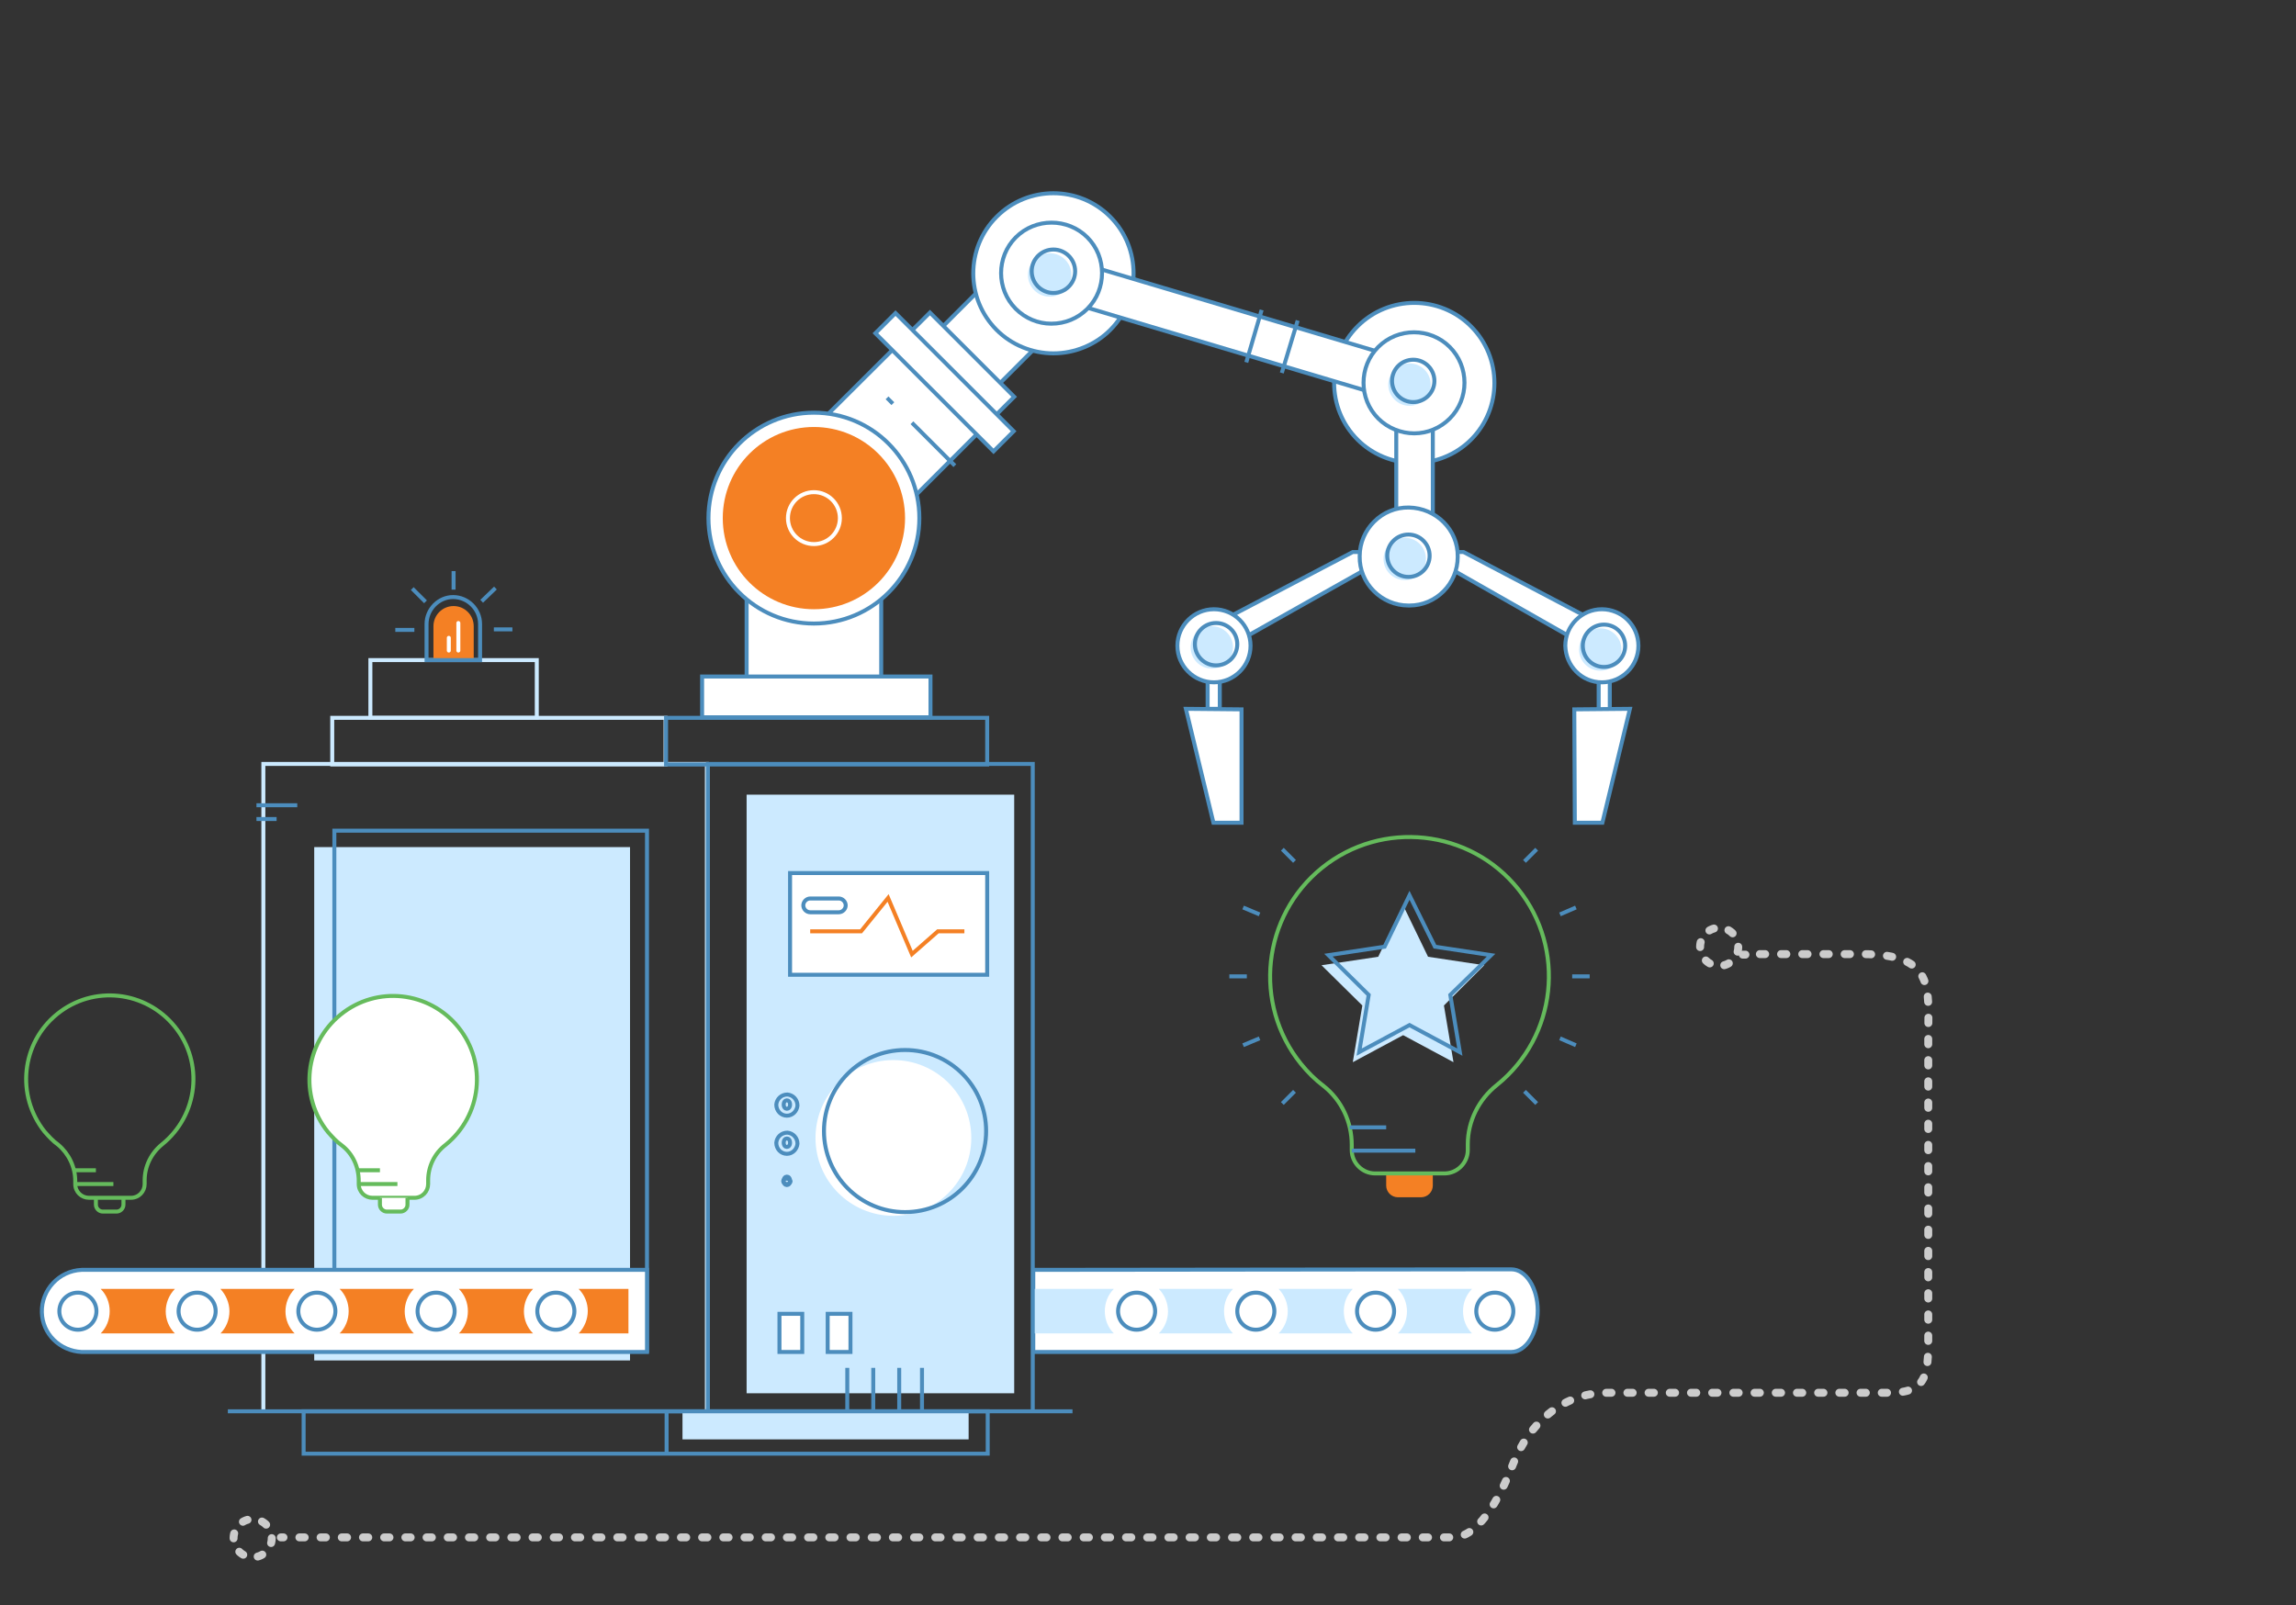 <?xml version="1.0" encoding="utf-8"?>
<!-- Generator: Adobe Illustrator 21.0.0, SVG Export Plug-In . SVG Version: 6.00 Build 0)  -->
<svg version="1.1" id="Layer_1" xmlns="http://www.w3.org/2000/svg" xmlns:xlink="http://www.w3.org/1999/xlink" x="0px" y="0px"
	 viewBox="0 0 433.3 303" style="enable-background:new 0 0 433.3 303;" xml:space="preserve">
<rect x="0" y="0" width="433.3" height="303" fill="#333333" stroke="none"/>
<style type="text/css">
	.st0{fill:#FFFFFF;stroke:#4C8DBD;stroke-width:0.75;stroke-miterlimit:10;}
	.st1{fill:#CCEAFF;}
	.st2{fill:none;stroke:#CCEAFF;stroke-width:0.75;stroke-miterlimit:10;}
	.st3{fill:none;stroke:#4C8DBD;stroke-width:0.75;stroke-miterlimit:10;}
	.st4{fill:#F48024;}
	.st5{fill:none;stroke:#FFFFFF;stroke-width:0.75;stroke-miterlimit:10;}
	.st6{fill:none;stroke:#F48024;stroke-width:0.75;stroke-miterlimit:10;}
	.st7{fill:none;stroke:#FFFFFF;stroke-width:0.75;stroke-linecap:round;stroke-linejoin:round;}
	.st8{fill:#FFFFFF;}
	.st9{fill:none;stroke:#65BB5C;stroke-width:0.75;stroke-miterlimit:10;}
	.st10{fill:#FFFFFF;stroke:#65BB5C;stroke-width:0.75;stroke-miterlimit:10;}
	.st11{fill:none;stroke:#CCCCCC;stroke-width:1.5;stroke-linecap:round;stroke-miterlimit:10;}
	.st12{fill:none;stroke:#CCCCCC;stroke-width:1.5;stroke-linecap:round;stroke-miterlimit:10;stroke-dasharray:1,3;}
	.st13{fill:none;stroke:#CCCCCC;stroke-width:1.5;stroke-linecap:round;stroke-miterlimit:10;stroke-dasharray:0.94,2.82;}
</style>
<title>Home Page Illustrations</title>
<g id="Layer_1_1_">
	<path class="st0" d="M195,239.7v15.5h90.2c2.8,0,5-3.5,5-7.8s-2.2-7.8-5-7.8L195,239.7z"/>
	<circle class="st0" cx="282.1" cy="247.5" r="3.5"/>
	<circle class="st0" cx="237" cy="247.5" r="3.5"/>
	<circle class="st0" cx="259.6" cy="247.5" r="3.5"/>
	<circle class="st0" cx="214.5" cy="247.5" r="3.5"/>
	<path class="st1" d="M208.5,247.5c0,1.6,0.6,3.1,1.7,4.2H195v-8.4h15.2C209.1,244.4,208.5,245.9,208.5,247.5z"/>
	<path class="st1" d="M231,247.5c0,1.6,0.6,3.1,1.7,4.2h-14c2.3-2.3,2.3-6,0-8.4h14C231.6,244.4,231,245.9,231,247.5z"/>
	<path class="st1" d="M253.6,247.5c0,1.6,0.6,3.1,1.7,4.2h-14c2.3-2.3,2.3-6,0-8.4h14C254.2,244.4,253.6,245.9,253.6,247.5z"/>
	<path class="st1" d="M276.1,247.5c0,1.6,0.6,3.1,1.7,4.2h-14c2.3-2.3,2.3-6,0-8.4h14C276.7,244.4,276.1,245.9,276.1,247.5z"/>
	<path class="st0" d="M140.9,105.3c0-18.2,25.4-18.2,25.4,0v25.4h-25.4V105.3z"/>
	<rect x="69.9" y="124.6" class="st2" width="31.4" height="10.9"/>
	<path class="st0" d="M175.6,127.7h-43.1v7.7h43.1V127.7z"/>
	<path class="st0" d="M256.2,83c-5.9-5.9-5.9-15.5,0-21.4c5.9-5.9,15.5-5.9,21.4,0c5.9,5.9,5.9,15.5,0,21.4
		c-2.8,2.8-6.7,4.4-10.7,4.4C262.9,87.4,259,85.8,256.2,83z"/>
	
		<rect x="175.9" y="54.9" transform="matrix(0.707 -0.707 0.707 0.707 10.798 151.126)" class="st0" width="23.9" height="15.2"/>
	<path class="st0" d="M188.1,62.3c-5.9-5.9-5.9-15.5,0-21.4s15.5-5.9,21.4,0c5.9,5.9,5.9,15.5,0,21.4c-2.8,2.8-6.7,4.4-10.7,4.4
		C194.8,66.7,190.9,65.1,188.1,62.3z"/>
	<path class="st0" d="M175.5,59L148,86.4c-3.2,2.9-4.1,7.5-2.4,11.4c1.9,4.5,6.5,7.8,11,7.8c2.8,0,5.4-1.2,7.4-3.3l27.4-27.4
		L175.5,59z"/>
	<path class="st0" d="M169,59.1l-3.8,3.8l22.3,22.3l3.8-3.8L169,59.1z"/>
	<path class="st0" d="M133.7,97.8c0-11,8.9-19.9,19.9-19.9s19.9,8.9,19.9,19.9s-8.9,19.9-19.9,19.9
		C142.6,117.7,133.7,108.8,133.7,97.8z"/>
	<path class="st2" d="M133.4,266.4V144.2H49.7v122.2"/>
	<path class="st3" d="M194.9,266.4V144.2h-61.3v122.2"/>
	<rect x="59.3" y="159.9" class="st1" width="59.6" height="96.9"/>
	<path class="st3" d="M122.1,156.8h-59V255h59V156.8z"/>
	<path class="st3" d="M186.3,266.4H57.3v8h129.1V266.4z"/>
	<path class="st2" d="M125.6,135.5H62.7v8.8h62.9L125.6,135.5z"/>
	<path class="st0" d="M195.8,52c-0.2,1.6,0.6,3.6,3.4,4.3l65.5,19.5c0.6,0.2,1.2,0.3,1.8,0.3c1.9,0,3.6-1.5,3.7-3.4
		c0.2-1.6-0.6-3.6-3.4-4.3l-65.5-19.5c-0.6-0.2-1.2-0.3-1.8-0.3C197.6,48.6,196,50.1,195.8,52z"/>
	<rect x="263.5" y="80.9" class="st0" width="6.9" height="21.9"/>
	<path class="st0" d="M258.7,106.9h3.7l2.1-2.7h-9.2l-24.8,13v5.6l27.7-15.6C258.3,107,258.5,106.9,258.7,106.9L258.7,106.9z"/>
	<path class="st0" d="M227.9,125.9v7.9h2.3v-7.9H227.9z"/>
	<polygon class="st0" points="229,155.3 234.3,155.3 234.3,133.9 223.8,133.8 	"/>
	<path class="st0" d="M229.1,128.8c-3.8,0-6.9-3.1-6.9-6.9s3.1-6.9,6.9-6.9s6.9,3.1,6.9,6.9C236,125.7,232.9,128.8,229.1,128.8z"/>
	<path class="st0" d="M276.2,104.2H267l2,2.7h3.7c0.2,0,0.5,0.1,0.6,0.2l27.6,15.7v-5.6L276.2,104.2z"/>
	<path class="st0" d="M303.8,127.1h-2.1v7.2h2.1V127.1z"/>
	<polygon class="st0" points="302.4,155.3 297.2,155.3 297.1,133.9 307.6,133.8 	"/>
	<path class="st0" d="M265.8,114.3c-5.1,0-9.3-4.2-9.2-9.3c0-5.1,4.2-9.3,9.3-9.2s9.3,4.2,9.2,9.3c0,0,0,0,0,0
		c0,5.1-4.1,9.2-9.1,9.2C265.9,114.3,265.8,114.3,265.8,114.3z"/>
	<path class="st0" d="M260.1,79c-3.7-3.7-3.7-9.8,0-13.5c3.7-3.7,9.8-3.7,13.5,0c3.7,3.7,3.7,9.8,0,13.5c-1.8,1.8-4.2,2.8-6.7,2.8
		C264.4,81.8,261.9,80.8,260.1,79z"/>
	<path class="st0" d="M191.7,58.3c-3.7-3.7-3.7-9.8,0-13.5s9.8-3.7,13.5,0c3.7,3.7,3.7,9.8,0,13.5c-1.8,1.8-4.2,2.8-6.8,2.8
		C195.9,61.1,193.5,60.1,191.7,58.3z"/>
	<path class="st1" d="M140.9,150v113h50.5V150H140.9z"/>
	<rect x="128.8" y="266.4" class="st1" width="54" height="5.3"/>
	<circle class="st4" cx="153.6" cy="97.8" r="17.2"/>
	<circle class="st1" cx="265.1" cy="105.5" r="4"/>
	<circle class="st3" cx="265.8" cy="104.9" r="4"/>
	<circle class="st1" cx="266" cy="72.6" r="4"/>
	<circle class="st3" cx="266.7" cy="71.9" r="4"/>
	<circle class="st1" cx="198.1" cy="51.9" r="4.1"/>
	<circle class="st3" cx="198.8" cy="51.2" r="4.1"/>
	<path class="st4" d="M81.8,118.2v6.1h7.6v-6.1c0-2.1-1.7-3.8-3.8-3.8S81.8,116.1,81.8,118.2z"/>
	<path class="st3" d="M80.5,117.8v6.8h10.1v-6.8c0-2.8-2.3-5.1-5.1-5.1C82.8,112.7,80.5,115,80.5,117.8z"/>
	<circle class="st5" cx="153.6" cy="97.8" r="4.9"/>
	<path class="st0" d="M186.3,164.8h-37.2V184h37.2L186.3,164.8z"/>
	<polyline class="st6" points="182,175.8 177,175.8 172.1,180.1 167.6,169.5 162.5,175.8 152.9,175.8 	"/>
	<path class="st0" d="M158.3,170.9L158.3,170.9z"/>
	<path class="st0" d="M152.9,172.2h5.4c0.7,0,1.3-0.6,1.3-1.3c0-0.7-0.6-1.3-1.3-1.3h-5.4c-0.7,0-1.3,0.6-1.3,1.3
		C151.6,171.6,152.2,172.2,152.9,172.2z"/>
	<rect x="156.2" y="248" class="st0" width="4.3" height="7.2"/>
	<rect x="147.1" y="248" class="st0" width="4.3" height="7.2"/>
	<path class="st0" d="M180.2,87.9l-8.1-8.1L180.2,87.9z"/>
	<path class="st0" d="M168.5,76.2l-1.1-1.1L168.5,76.2z"/>
	<path class="st0" d="M244.9,60.5l-3,9.9L244.9,60.5z"/>
	<path class="st0" d="M238.1,58.5l-2.9,9.9L238.1,58.5z"/>
	<line class="st7" x1="86.5" y1="117.6" x2="86.5" y2="122.8"/>
	<line class="st7" x1="84.7" y1="120.4" x2="84.7" y2="122.8"/>
	<circle class="st8" cx="168.6" cy="214.8" r="14.7"/>
	<circle class="st3" cx="170.8" cy="213.5" r="15.3"/>
	<path class="st0" d="M295.4,121.9c0-3.8,3.1-6.9,6.9-6.9c3.8,0,6.9,3.1,6.9,6.9s-3.1,6.9-6.9,6.9l0,0
		C298.5,128.8,295.5,125.7,295.4,121.9z"/>
	<circle class="st1" cx="302" cy="122.6" r="4"/>
	<circle class="st3" cx="302.7" cy="121.9" r="4"/>
	<circle class="st1" cx="228.7" cy="122.2" r="4"/>
	<circle class="st3" cx="229.5" cy="121.6" r="4"/>
	<path class="st0" d="M122.1,239.7H15.4c-4.3,0.2-7.6,3.8-7.5,8c0.1,4.1,3.4,7.3,7.5,7.5h106.7V239.7z"/>
	<circle class="st3" cx="14.7" cy="247.5" r="3.5"/>
	<circle class="st3" cx="37.2" cy="247.5" r="3.5"/>
	<circle class="st3" cx="59.8" cy="247.5" r="3.5"/>
	<circle class="st3" cx="82.3" cy="247.5" r="3.5"/>
	<circle class="st3" cx="104.9" cy="247.5" r="3.5"/>
	<path class="st4" d="M109.2,243.3c2.3,2.3,2.3,6,0,8.4h9.4v-8.4H109.2z"/>
	<path class="st4" d="M88.3,247.5c0,1.6-0.6,3.1-1.7,4.2h14c-2.3-2.3-2.3-6,0-8.4h-14C87.7,244.4,88.3,245.9,88.3,247.5z"/>
	<path class="st4" d="M65.8,247.5c0,1.6-0.6,3.1-1.7,4.2h14c-2.3-2.3-2.3-6,0-8.4h-14C65.2,244.4,65.8,245.9,65.8,247.5z"/>
	<path class="st4" d="M43.3,247.5c0,1.6-0.6,3.1-1.7,4.2h14c-2.3-2.3-2.3-6,0-8.4h-14C42.6,244.4,43.3,245.9,43.3,247.5z"/>
	<path class="st4" d="M20.7,247.5c0,1.6-0.6,3.1-1.7,4.2h14c-2.3-2.3-2.3-6,0-8.4H19C20.1,244.4,20.7,245.9,20.7,247.5z"/>
	<ellipse class="st3" cx="148.5" cy="208.5" rx="0.6" ry="0.8"/>
	<path class="st3" d="M146.5,208.5c0.1-1.1,1-1.9,2.1-1.9c1.1,0.1,1.9,1,1.9,2.1c-0.1,1-0.9,1.9-2,1.9
		C147.4,210.6,146.5,209.7,146.5,208.5C146.5,208.5,146.5,208.5,146.5,208.5z"/>
	<ellipse class="st3" cx="148.5" cy="215.7" rx="0.6" ry="0.8"/>
	<path class="st3" d="M146.5,215.7c0.1-1.1,1-1.9,2.1-1.9c1.1,0.1,1.9,1,1.9,2.1c-0.1,1-0.9,1.9-2,1.9
		C147.4,217.8,146.5,216.9,146.5,215.7C146.5,215.8,146.5,215.7,146.5,215.7z"/>
	<ellipse class="st3" cx="148.5" cy="222.9" rx="0.6" ry="0.8"/>
	<path class="st3" d="M147.8,223c0,0.2,0.3,0.5,0.7,0.5s0.7-0.3,0.7-0.5c-0.1-0.3-0.4-0.5-0.7-0.5
		C148.1,222.4,147.8,222.7,147.8,223z"/>
	<g id="_Group_">
		<path id="_Path_" class="st4" d="M261.6,221.6v2.2c0,1.2,1,2.2,2.2,2.2l0,0h4.4c1.2,0,2.2-1,2.2-2.2l0,0v-2.2"/>
		<polygon id="_Path_2" class="st1" points="264.8,170.9 260.1,180.6 249.4,182.2 257.1,189.8 255.3,200.5 264.8,195.4 274.3,200.5 
			272.5,189.8 280.1,182.2 269.5,180.6 		"/>
		<path id="_Path_3" class="st9" d="M255.1,216.1v1c0,2.4,2,4.4,4.4,4.4l0,0h13.1c2.4,0,4.4-2,4.4-4.4c0,0,0,0,0,0V216
			c0-4.4,2.1-8.5,5.5-11.2c11.3-9.1,13.1-25.7,4-37c-9.1-11.3-25.7-13.1-37-4c-11.3,9.1-13.1,25.7-4,37c1.3,1.6,2.7,3,4.3,4.2
			C253.2,207.7,255.1,211.8,255.1,216.1z"/>
		<polygon id="_Path_4" class="st3" points="266,169 261.3,178.7 250.7,180.3 258.3,187.8 256.5,198.6 266,193.5 275.5,198.6 
			273.7,187.8 281.4,180.3 270.8,178.7 		"/>
		<line id="_Path_5" class="st3" x1="255.1" y1="217.2" x2="267.1" y2="217.2"/>
		<line id="_Path_6" class="st3" x1="254.7" y1="212.8" x2="261.6" y2="212.8"/>
		<line id="_Path_7" class="st3" x1="300" y1="184.3" x2="296.7" y2="184.3"/>
		<line id="_Path_8" class="st3" x1="235.3" y1="184.3" x2="232" y2="184.3"/>
		<line id="_Path_9" class="st3" x1="290" y1="160.3" x2="287.7" y2="162.6"/>
		<line id="_Path_10" class="st3" x1="244.3" y1="206" x2="242" y2="208.3"/>
		<line id="_Path_11" class="st3" x1="242" y1="160.3" x2="244.3" y2="162.6"/>
		<line id="_Path_12" class="st3" x1="287.7" y1="206" x2="290" y2="208.3"/>
		<line id="_Path_13" class="st3" x1="297.4" y1="171.3" x2="294.4" y2="172.6"/>
		<line id="_Path_14" class="st3" x1="237.7" y1="196" x2="234.6" y2="197.3"/>
		<line id="_Path_15" class="st3" x1="234.6" y1="171.3" x2="237.7" y2="172.6"/>
		<line id="_Path_16" class="st3" x1="294.4" y1="196" x2="297.4" y2="197.3"/>
	</g>
	<g id="_Group_2">
		<path id="_Path_17" class="st9" d="M14.2,222.9v0.6c0,1.5,1.2,2.6,2.6,2.6h7.9c1.5,0,2.6-1.2,2.6-2.6v-0.7c0-2.6,1.2-5.1,3.3-6.8
			c6.8-5.5,7.9-15.4,2.4-22.2c-5.5-6.8-15.4-7.9-22.2-2.4S3,206.8,8.4,213.6c0.8,0.9,1.6,1.8,2.6,2.5
			C13,217.8,14.2,220.3,14.2,222.9z"/>
		<path id="_Path_18" class="st9" d="M18.1,226.1v1.3c0,0.7,0.6,1.3,1.3,1.3c0,0,0,0,0,0h2.6c0.7,0,1.3-0.6,1.3-1.3l0,0v-1.3"/>
		<line id="_Path_19" class="st9" x1="14.2" y1="223.5" x2="21.4" y2="223.5"/>
		<line id="_Path_20" class="st9" x1="13.9" y1="220.9" x2="18.1" y2="220.9"/>
	</g>
	<g id="_Group_3">
		<path id="_Path_21" class="st10" d="M67.7,222.9v0.6c0,1.5,1.2,2.6,2.6,2.6h7.9c1.5,0,2.6-1.2,2.6-2.6v-0.7c0-2.6,1.2-5.1,3.3-6.7
			c6.8-5.5,7.9-15.4,2.4-22.2c-5.5-6.8-15.4-7.9-22.2-2.4s-7.9,15.4-2.4,22.2c0.8,0.9,1.6,1.8,2.6,2.5
			C66.6,217.8,67.7,220.3,67.7,222.9z"/>
		<path id="_Path_22" class="st10" d="M71.7,226.1v1.3c0,0.7,0.6,1.3,1.3,1.3h0h2.6c0.7,0,1.3-0.6,1.3-1.3l0,0v-1.3"/>
		<line id="_Path_23" class="st9" x1="67.7" y1="223.5" x2="75" y2="223.5"/>
		<line id="_Path_24" class="st9" x1="67.5" y1="220.9" x2="71.7" y2="220.9"/>
	</g>
	<line class="st11" x1="53" y1="290.2" x2="53.5" y2="290.2"/>
	<path class="st12" d="M56.5,290.2h217.7c5.5,0,9.7-9.6,11.4-14c2.8-7,8.9-13.3,17.7-13.3h53.3c7.6,0,7.3-3.9,7.3-12.1v-55.4
		c0-9,1.3-15.3-12.5-15.3h-20.7"/>
	<line class="st11" x1="329.4" y1="180.2" x2="328.9" y2="180.2"/>
	<ellipse transform="matrix(0.498 -0.867 0.867 0.498 7.822 371.028)" class="st13" cx="324.5" cy="178.8" rx="3.6" ry="3.6"/>
	<ellipse transform="matrix(0.5 -0.866 0.866 0.5 -227.566 186.505)" class="st13" cx="47.7" cy="290.3" rx="3.6" ry="3.6"/>
	<line class="st3" x1="43" y1="266.4" x2="202.4" y2="266.4"/>
	<line class="st3" x1="74.6" y1="118.9" x2="78.2" y2="118.9"/>
	<line class="st3" x1="77.8" y1="111.1" x2="80.3" y2="113.6"/>
	<line class="st3" x1="85.6" y1="107.8" x2="85.6" y2="111.3"/>
	<line class="st3" x1="93.5" y1="111" x2="90.9" y2="113.5"/>
	<line class="st3" x1="96.7" y1="118.8" x2="93.2" y2="118.8"/>
	<line class="st3" x1="48.4" y1="152" x2="56.1" y2="152"/>
	<line class="st3" x1="125.8" y1="266.2" x2="125.8" y2="274.5"/>
	<line class="st3" x1="174" y1="258.2" x2="174" y2="266.4"/>
	<line class="st3" x1="169.7" y1="258.2" x2="169.7" y2="266.4"/>
	<line class="st3" x1="164.8" y1="258.2" x2="164.8" y2="266.4"/>
	<line class="st3" x1="159.9" y1="258.2" x2="159.9" y2="266.4"/>
	<line class="st3" x1="48.4" y1="154.6" x2="52.2" y2="154.6"/>
	<rect x="125.7" y="135.5" class="st3" width="60.6" height="8.8"/>
</g>
</svg>
